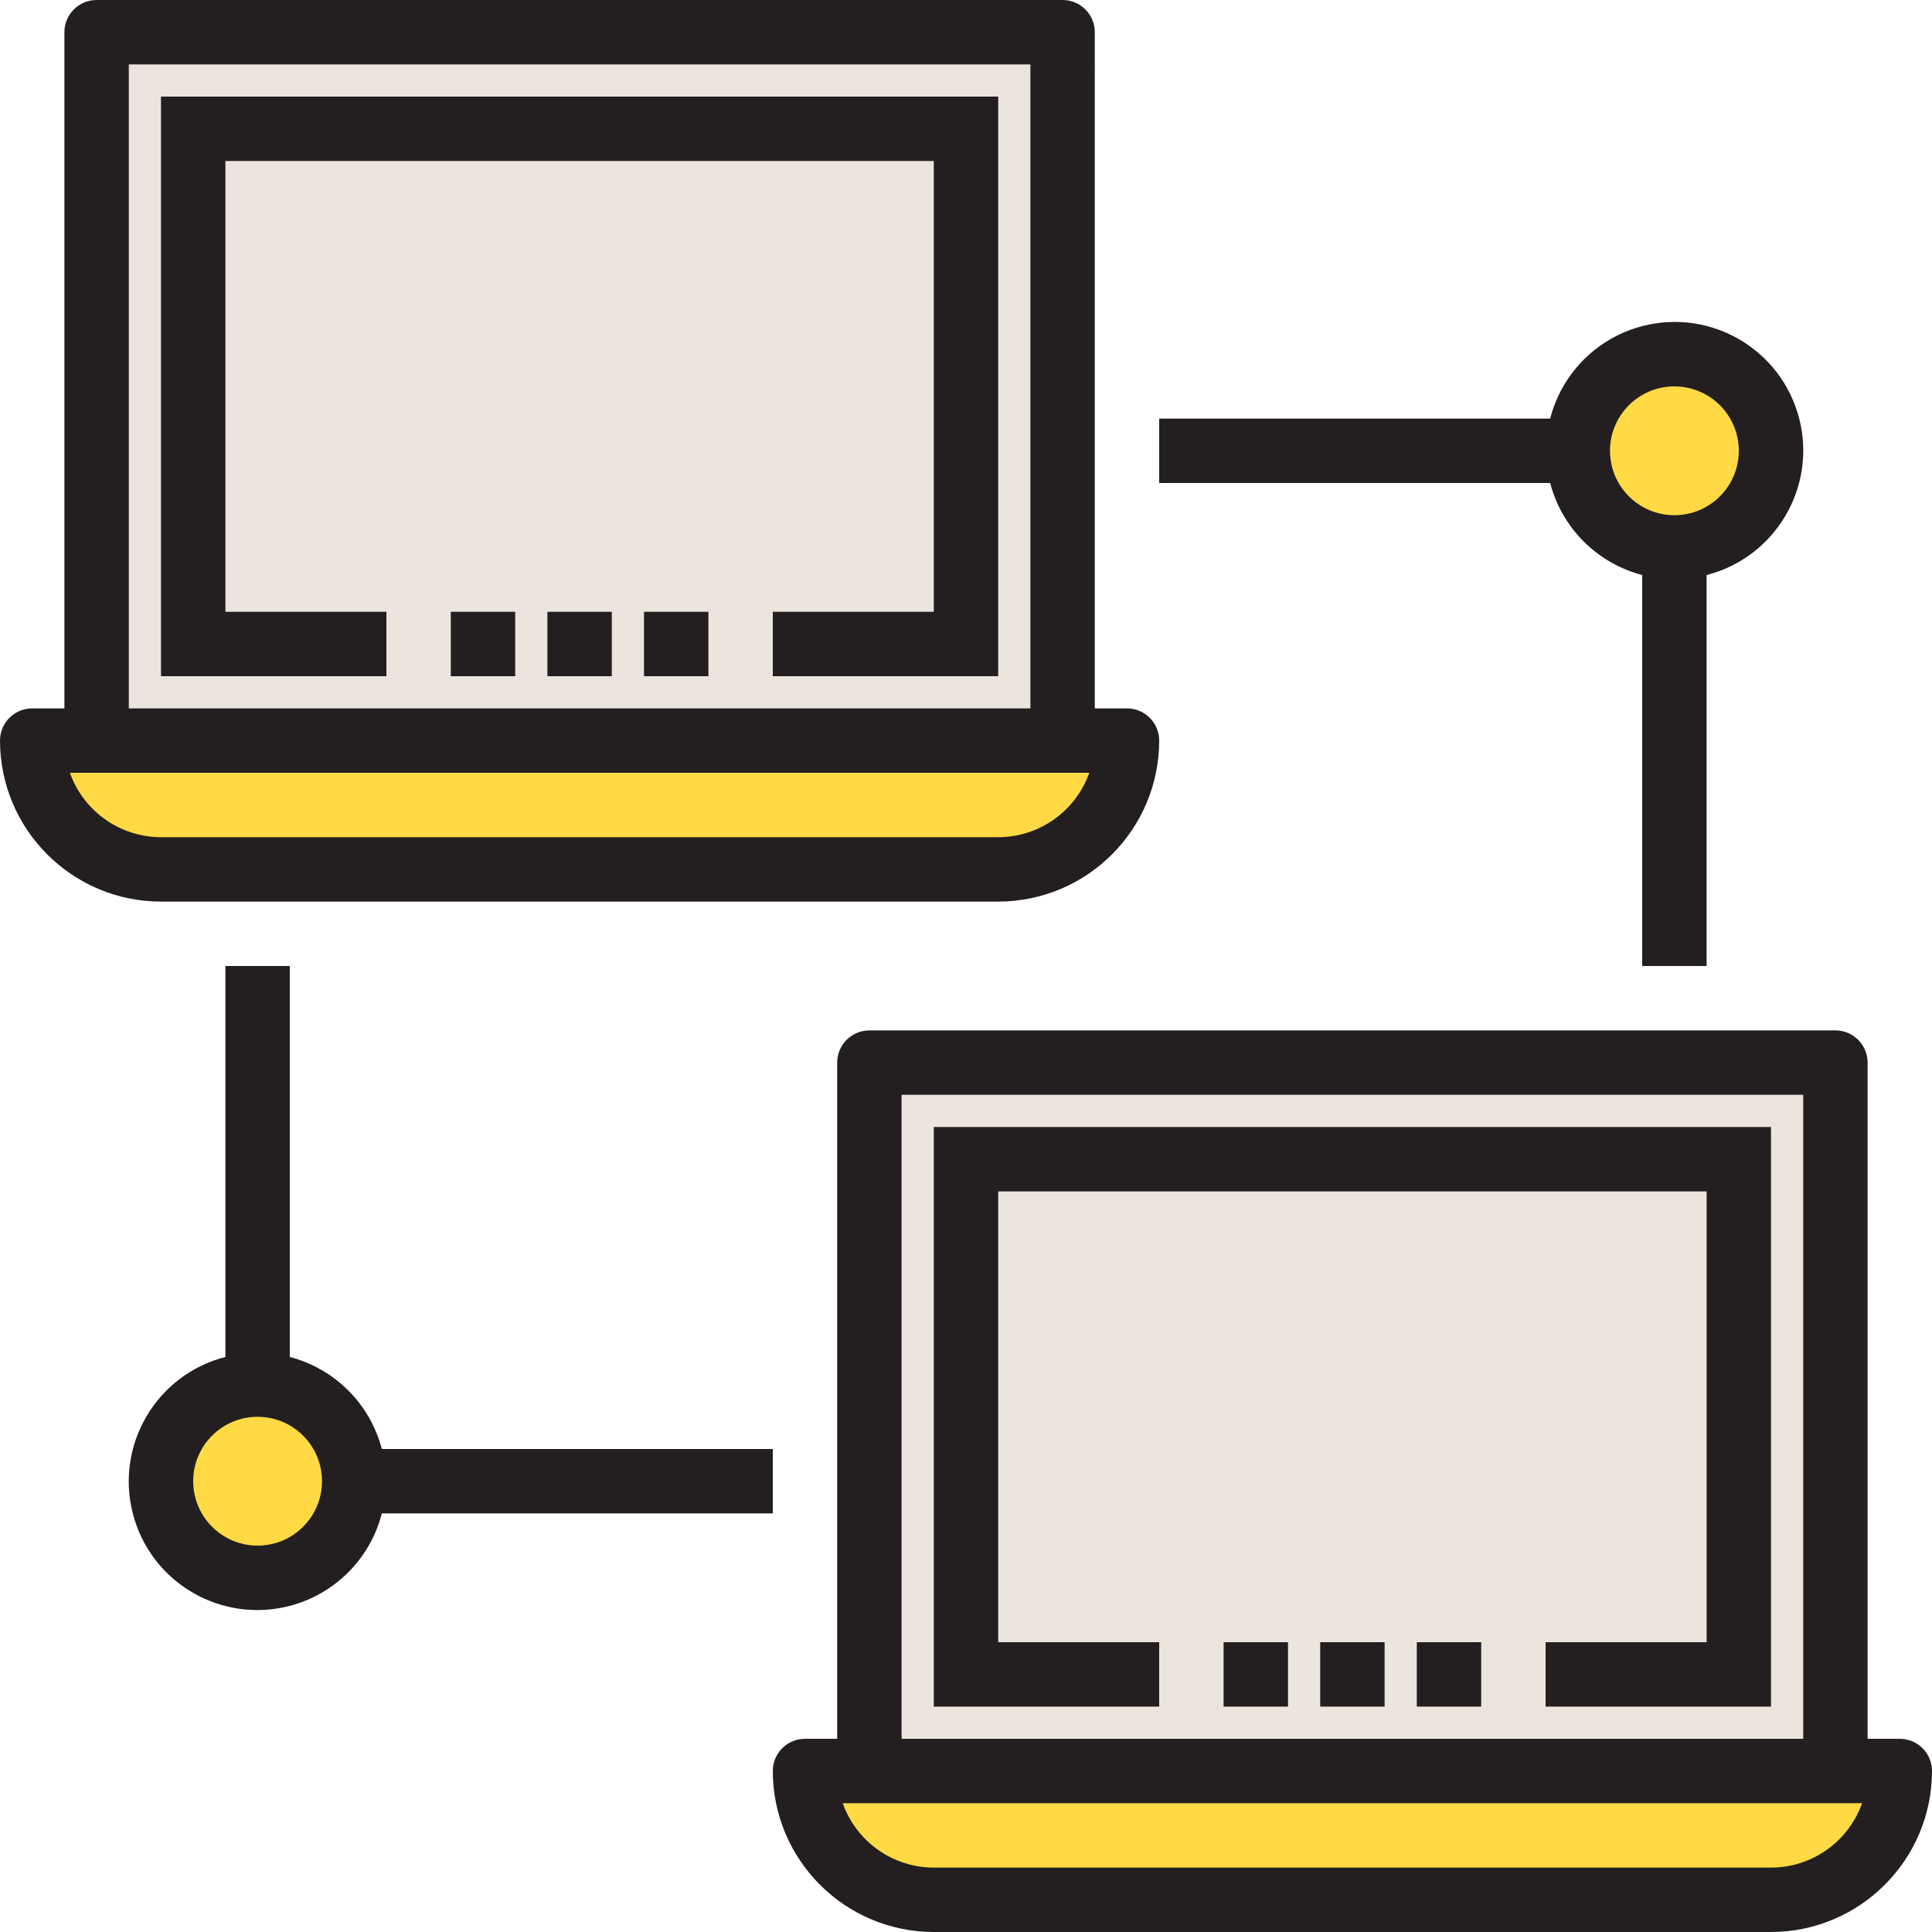 <?xml version="1.0" encoding="iso-8859-1"?>
<!-- Generator: Adobe Illustrator 19.0.0, SVG Export Plug-In . SVG Version: 6.00 Build 0)  -->
<svg version="1.1" id="Capa_1" xmlns="http://www.w3.org/2000/svg" xmlns:xlink="http://www.w3.org/1999/xlink" x="0px" y="0px"
	 viewBox="0 0 480 480" style="enable-background:new 0 0 480 480;" xml:space="preserve">
<path style="fill:#FFDA44;" d="M8,184c0,17.673,14.327,32,32,32h208c17.673,0,32-14.327,32-32H8z"/>
<path style="fill:#EBE5DD;" d="M24,8v176h240V8H24z M240,160V32H48v128V32h192V160z"/>
<path style="fill:#FFDA44;" d="M216,440h-16c0,17.673,14.327,32,32,32h208c17.673,0,32-14.327,32-32H216z"/>
<path style="fill:#EBE5DD;" d="M456,264H216v176h240V264z M432,416V288H240v128V288h192V416z"/>
<g>
	<circle style="fill:#FFDA44;" cx="416" cy="112" r="24"/>
	<circle style="fill:#FFDA44;" cx="64" cy="368" r="24"/>
</g>
<g>
	<path style="fill:#231F20;" d="M248,224c22.08-0.026,39.974-17.92,40-40c0-4.418-3.582-8-8-8h-8V8c0-4.418-3.582-8-8-8H24
		c-4.418,0-8,3.582-8,8v168H8c-4.418,0-8,3.582-8,8c0.026,22.08,17.92,39.974,40,40H248z M32,16h224v160H32V16z M17.368,192h253.264
		c-3.403,9.582-12.464,15.988-22.632,16H40C29.832,207.988,20.771,201.582,17.368,192L17.368,192z"/>
	<path style="fill:#231F20;" d="M40,168h56v-16H56V40h176v112h-40v16h56V24H40V168z"/>
	<path style="fill:#231F20;" d="M112,152h16v16h-16V152z"/>
	<path style="fill:#231F20;" d="M136,152h16v16h-16V152z"/>
	<path style="fill:#231F20;" d="M160,152h16v16h-16V152z"/>
	<path style="fill:#231F20;" d="M472,432h-8V264c0-4.418-3.582-8-8-8H216c-4.418,0-8,3.582-8,8v168h-8c-4.418,0-8,3.582-8,8
		c0.026,22.08,17.92,39.974,40,40h208c22.08-0.026,39.974-17.92,40-40C480,435.582,476.418,432,472,432z M224,272h224v160H224V272z
		 M440,464H232c-10.168-0.012-19.229-6.418-22.632-16h253.264C459.229,457.582,450.168,463.988,440,464L440,464z"/>
	<path style="fill:#231F20;" d="M232,424h56v-16h-40V296h176v112h-40v16h56V280H232V424z"/>
	<path style="fill:#231F20;" d="M304,408h16v16h-16V408z"/>
	<path style="fill:#231F20;" d="M328,408h16v16h-16V408z"/>
	<path style="fill:#231F20;" d="M352,408h16v16h-16V408z"/>
	<path style="fill:#231F20;" d="M408,142.864V240h16v-97.136c17.086-4.378,27.387-21.778,23.009-38.864
		s-21.778-27.387-38.864-23.009C396.85,83.886,388.03,92.705,385.136,104H288v16h97.136
		C388.063,131.195,396.805,139.937,408,142.864z M416,96c8.837,0,16,7.163,16,16s-7.163,16-16,16s-16-7.163-16-16S407.163,96,416,96
		z"/>
	<path style="fill:#231F20;" d="M192,376v-16H94.864C91.937,348.805,83.195,340.063,72,337.136V240H56v97.136
		C38.914,341.514,28.613,358.914,32.991,376c4.378,17.086,21.778,27.387,38.864,23.009C83.15,396.114,91.97,387.295,94.864,376H192z
		 M64,384c-8.837,0-16-7.163-16-16s7.163-16,16-16s16,7.163,16,16S72.837,384,64,384z"/>
</g>
<g>
</g>
<g>
</g>
<g>
</g>
<g>
</g>
<g>
</g>
<g>
</g>
<g>
</g>
<g>
</g>
<g>
</g>
<g>
</g>
<g>
</g>
<g>
</g>
<g>
</g>
<g>
</g>
<g>
</g>
</svg>
